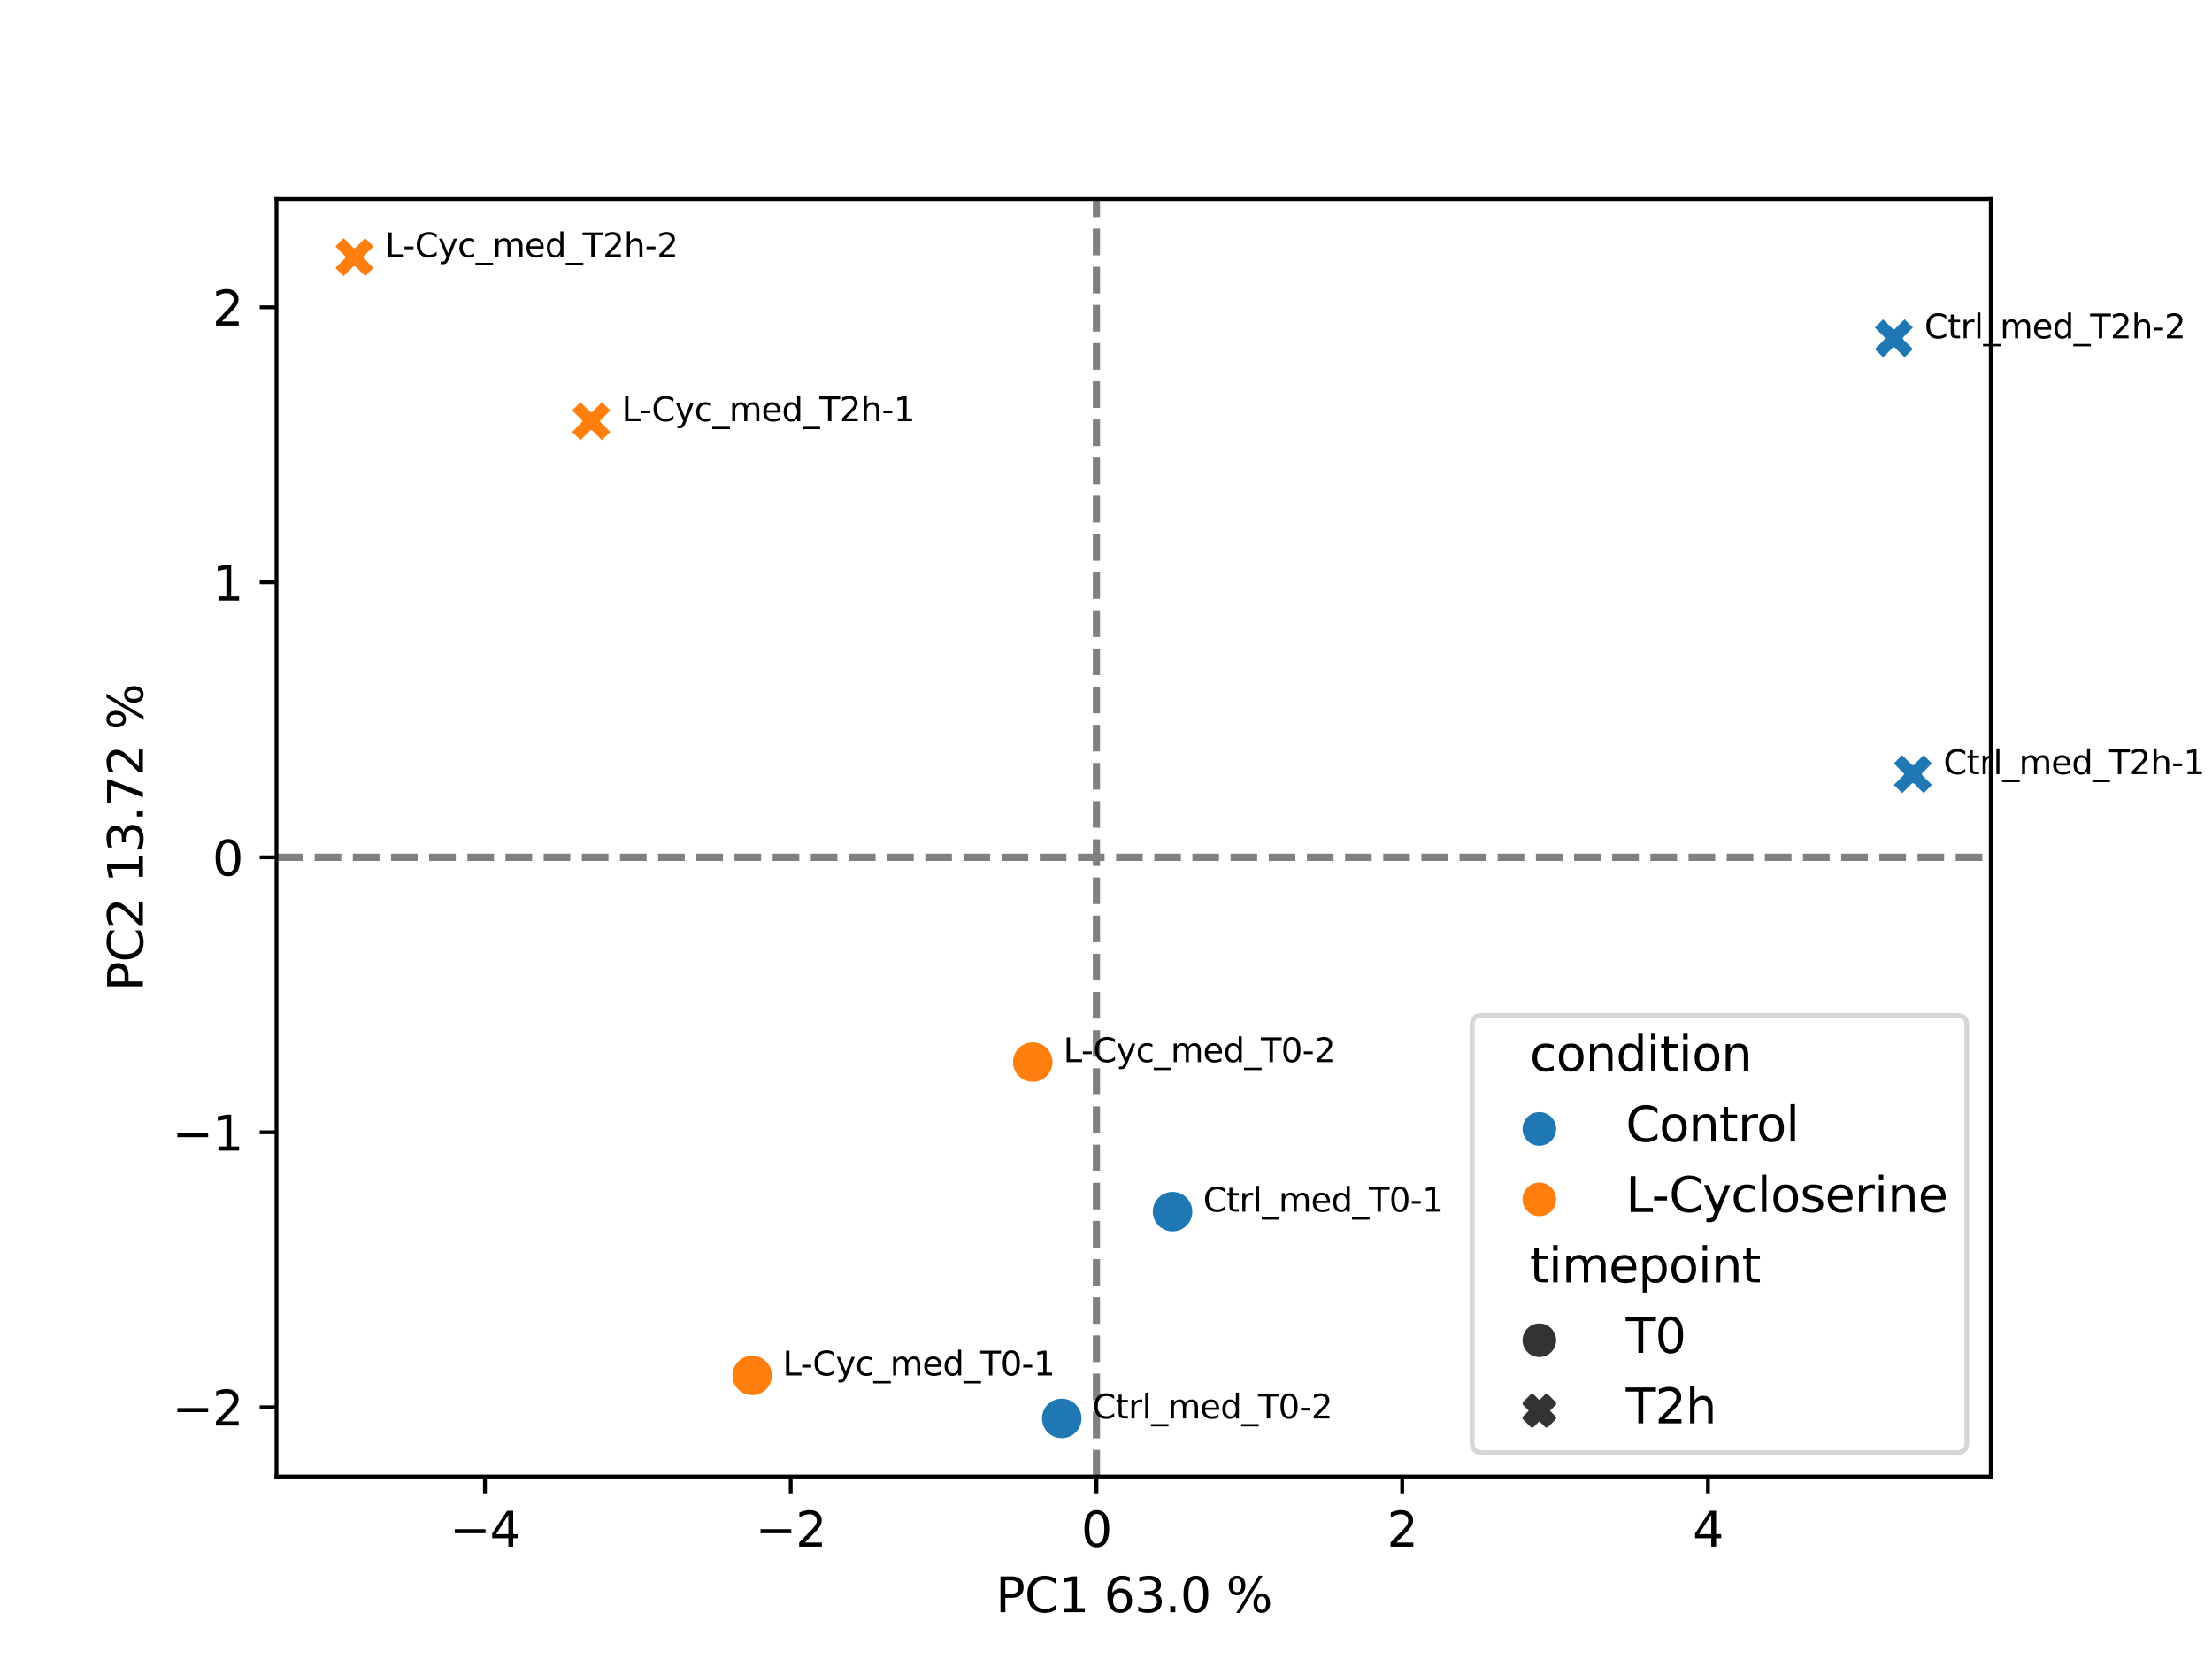 <?xml version="1.0" encoding="utf-8" standalone="no"?>
<!DOCTYPE svg PUBLIC "-//W3C//DTD SVG 1.1//EN"
  "http://www.w3.org/Graphics/SVG/1.1/DTD/svg11.dtd">
<svg xmlns:xlink="http://www.w3.org/1999/xlink" width="460.8pt" height="345.6pt" viewBox="0 0 460.8 345.6" xmlns="http://www.w3.org/2000/svg" version="1.1">
 <defs>
  <style type="text/css">*{stroke-linejoin: round; stroke-linecap: butt}</style>
 </defs>
 <g id="figure_1">
  <g id="patch_1">
   <path d="M 0 345.6 
L 460.8 345.6 
L 460.8 0 
L 0 0 
z
" style="fill: #ffffff"/>
  </g>
  <g id="axes_1">
   <g id="patch_2">
    <path d="M 57.6 307.584 
L 414.72 307.584 
L 414.72 41.472 
L 57.6 41.472 
z
" style="fill: #ffffff"/>
   </g>
   <g id="PathCollection_1"/>
   <g id="PathCollection_2"/>
   <g id="PathCollection_3"/>
   <g id="PathCollection_4"/>
   <g id="line2d_1">
    <path d="M 57.6 178.588 
L 414.72 178.588 
" clip-path="url(#paa0345d2e3)" style="fill: none; stroke-dasharray: 5.55,2.4; stroke-dashoffset: 0; stroke: #808080; stroke-width: 1.5"/>
   </g>
   <g id="line2d_2">
    <path d="M 228.409 307.584 
L 228.409 41.472 
" clip-path="url(#paa0345d2e3)" style="fill: none; stroke-dasharray: 5.55,2.4; stroke-dashoffset: 0; stroke: #808080; stroke-width: 1.5"/>
   </g>
   <g id="matplotlib.axis_1">
    <g id="xtick_1">
     <g id="line2d_3">
      <defs>
       <path id="m767b76ee00" d="M 0 0 
L 0 3.5 
" style="stroke: #000000; stroke-width: 0.8"/>
      </defs>
      <g>
       <use xlink:href="#m767b76ee00" x="101.022" y="307.584" style="stroke: #000000; stroke-width: 0.8"/>
      </g>
     </g>
     <g id="text_1">
      <!-- −4 -->
      <g transform="translate(93.651 322.182) scale(0.1 -0.1)">
       <defs>
        <path id="DejaVuSans-2212" d="M 678 2272 
L 4684 2272 
L 4684 1741 
L 678 1741 
L 678 2272 
z
" transform="scale(0.016)"/>
        <path id="DejaVuSans-34" d="M 2419 4116 
L 825 1625 
L 2419 1625 
L 2419 4116 
z
M 2253 4666 
L 3047 4666 
L 3047 1625 
L 3713 1625 
L 3713 1100 
L 3047 1100 
L 3047 0 
L 2419 0 
L 2419 1100 
L 313 1100 
L 313 1709 
L 2253 4666 
z
" transform="scale(0.016)"/>
       </defs>
       <use xlink:href="#DejaVuSans-2212"/>
       <use xlink:href="#DejaVuSans-34" x="83.789"/>
      </g>
     </g>
    </g>
    <g id="xtick_2">
     <g id="line2d_4">
      <g>
       <use xlink:href="#m767b76ee00" x="164.715" y="307.584" style="stroke: #000000; stroke-width: 0.8"/>
      </g>
     </g>
     <g id="text_2">
      <!-- −2 -->
      <g transform="translate(157.344 322.182) scale(0.1 -0.1)">
       <defs>
        <path id="DejaVuSans-32" d="M 1228 531 
L 3431 531 
L 3431 0 
L 469 0 
L 469 531 
Q 828 903 1448 1529 
Q 2069 2156 2228 2338 
Q 2531 2678 2651 2914 
Q 2772 3150 2772 3378 
Q 2772 3750 2511 3984 
Q 2250 4219 1831 4219 
Q 1534 4219 1204 4116 
Q 875 4013 500 3803 
L 500 4441 
Q 881 4594 1212 4672 
Q 1544 4750 1819 4750 
Q 2544 4750 2975 4387 
Q 3406 4025 3406 3419 
Q 3406 3131 3298 2873 
Q 3191 2616 2906 2266 
Q 2828 2175 2409 1742 
Q 1991 1309 1228 531 
z
" transform="scale(0.016)"/>
       </defs>
       <use xlink:href="#DejaVuSans-2212"/>
       <use xlink:href="#DejaVuSans-32" x="83.789"/>
      </g>
     </g>
    </g>
    <g id="xtick_3">
     <g id="line2d_5">
      <g>
       <use xlink:href="#m767b76ee00" x="228.409" y="307.584" style="stroke: #000000; stroke-width: 0.8"/>
      </g>
     </g>
     <g id="text_3">
      <!-- 0 -->
      <g transform="translate(225.228 322.182) scale(0.1 -0.1)">
       <defs>
        <path id="DejaVuSans-30" d="M 2034 4250 
Q 1547 4250 1301 3770 
Q 1056 3291 1056 2328 
Q 1056 1369 1301 889 
Q 1547 409 2034 409 
Q 2525 409 2770 889 
Q 3016 1369 3016 2328 
Q 3016 3291 2770 3770 
Q 2525 4250 2034 4250 
z
M 2034 4750 
Q 2819 4750 3233 4129 
Q 3647 3509 3647 2328 
Q 3647 1150 3233 529 
Q 2819 -91 2034 -91 
Q 1250 -91 836 529 
Q 422 1150 422 2328 
Q 422 3509 836 4129 
Q 1250 4750 2034 4750 
z
" transform="scale(0.016)"/>
       </defs>
       <use xlink:href="#DejaVuSans-30"/>
      </g>
     </g>
    </g>
    <g id="xtick_4">
     <g id="line2d_6">
      <g>
       <use xlink:href="#m767b76ee00" x="292.103" y="307.584" style="stroke: #000000; stroke-width: 0.8"/>
      </g>
     </g>
     <g id="text_4">
      <!-- 2 -->
      <g transform="translate(288.922 322.182) scale(0.1 -0.1)">
       <use xlink:href="#DejaVuSans-32"/>
      </g>
     </g>
    </g>
    <g id="xtick_5">
     <g id="line2d_7">
      <g>
       <use xlink:href="#m767b76ee00" x="355.797" y="307.584" style="stroke: #000000; stroke-width: 0.8"/>
      </g>
     </g>
     <g id="text_5">
      <!-- 4 -->
      <g transform="translate(352.616 322.182) scale(0.1 -0.1)">
       <use xlink:href="#DejaVuSans-34"/>
      </g>
     </g>
    </g>
    <g id="text_6">
     <!-- PC1 63.0 % -->
     <g transform="translate(207.411 335.861) scale(0.1 -0.1)">
      <defs>
       <path id="DejaVuSans-50" d="M 1259 4147 
L 1259 2394 
L 2053 2394 
Q 2494 2394 2734 2622 
Q 2975 2850 2975 3272 
Q 2975 3691 2734 3919 
Q 2494 4147 2053 4147 
L 1259 4147 
z
M 628 4666 
L 2053 4666 
Q 2838 4666 3239 4311 
Q 3641 3956 3641 3272 
Q 3641 2581 3239 2228 
Q 2838 1875 2053 1875 
L 1259 1875 
L 1259 0 
L 628 0 
L 628 4666 
z
" transform="scale(0.016)"/>
       <path id="DejaVuSans-43" d="M 4122 4306 
L 4122 3641 
Q 3803 3938 3442 4084 
Q 3081 4231 2675 4231 
Q 1875 4231 1450 3742 
Q 1025 3253 1025 2328 
Q 1025 1406 1450 917 
Q 1875 428 2675 428 
Q 3081 428 3442 575 
Q 3803 722 4122 1019 
L 4122 359 
Q 3791 134 3420 21 
Q 3050 -91 2638 -91 
Q 1578 -91 968 557 
Q 359 1206 359 2328 
Q 359 3453 968 4101 
Q 1578 4750 2638 4750 
Q 3056 4750 3426 4639 
Q 3797 4528 4122 4306 
z
" transform="scale(0.016)"/>
       <path id="DejaVuSans-31" d="M 794 531 
L 1825 531 
L 1825 4091 
L 703 3866 
L 703 4441 
L 1819 4666 
L 2450 4666 
L 2450 531 
L 3481 531 
L 3481 0 
L 794 0 
L 794 531 
z
" transform="scale(0.016)"/>
       <path id="DejaVuSans-20" transform="scale(0.016)"/>
       <path id="DejaVuSans-36" d="M 2113 2584 
Q 1688 2584 1439 2293 
Q 1191 2003 1191 1497 
Q 1191 994 1439 701 
Q 1688 409 2113 409 
Q 2538 409 2786 701 
Q 3034 994 3034 1497 
Q 3034 2003 2786 2293 
Q 2538 2584 2113 2584 
z
M 3366 4563 
L 3366 3988 
Q 3128 4100 2886 4159 
Q 2644 4219 2406 4219 
Q 1781 4219 1451 3797 
Q 1122 3375 1075 2522 
Q 1259 2794 1537 2939 
Q 1816 3084 2150 3084 
Q 2853 3084 3261 2657 
Q 3669 2231 3669 1497 
Q 3669 778 3244 343 
Q 2819 -91 2113 -91 
Q 1303 -91 875 529 
Q 447 1150 447 2328 
Q 447 3434 972 4092 
Q 1497 4750 2381 4750 
Q 2619 4750 2861 4703 
Q 3103 4656 3366 4563 
z
" transform="scale(0.016)"/>
       <path id="DejaVuSans-33" d="M 2597 2516 
Q 3050 2419 3304 2112 
Q 3559 1806 3559 1356 
Q 3559 666 3084 287 
Q 2609 -91 1734 -91 
Q 1441 -91 1130 -33 
Q 819 25 488 141 
L 488 750 
Q 750 597 1062 519 
Q 1375 441 1716 441 
Q 2309 441 2620 675 
Q 2931 909 2931 1356 
Q 2931 1769 2642 2001 
Q 2353 2234 1838 2234 
L 1294 2234 
L 1294 2753 
L 1863 2753 
Q 2328 2753 2575 2939 
Q 2822 3125 2822 3475 
Q 2822 3834 2567 4026 
Q 2313 4219 1838 4219 
Q 1578 4219 1281 4162 
Q 984 4106 628 3988 
L 628 4550 
Q 988 4650 1302 4700 
Q 1616 4750 1894 4750 
Q 2613 4750 3031 4423 
Q 3450 4097 3450 3541 
Q 3450 3153 3228 2886 
Q 3006 2619 2597 2516 
z
" transform="scale(0.016)"/>
       <path id="DejaVuSans-2e" d="M 684 794 
L 1344 794 
L 1344 0 
L 684 0 
L 684 794 
z
" transform="scale(0.016)"/>
       <path id="DejaVuSans-25" d="M 4653 2053 
Q 4381 2053 4226 1822 
Q 4072 1591 4072 1178 
Q 4072 772 4226 539 
Q 4381 306 4653 306 
Q 4919 306 5073 539 
Q 5228 772 5228 1178 
Q 5228 1588 5073 1820 
Q 4919 2053 4653 2053 
z
M 4653 2450 
Q 5147 2450 5437 2106 
Q 5728 1763 5728 1178 
Q 5728 594 5436 251 
Q 5144 -91 4653 -91 
Q 4153 -91 3862 251 
Q 3572 594 3572 1178 
Q 3572 1766 3864 2108 
Q 4156 2450 4653 2450 
z
M 1428 4353 
Q 1159 4353 1004 4120 
Q 850 3888 850 3481 
Q 850 3069 1003 2837 
Q 1156 2606 1428 2606 
Q 1700 2606 1854 2837 
Q 2009 3069 2009 3481 
Q 2009 3884 1853 4118 
Q 1697 4353 1428 4353 
z
M 4250 4750 
L 4750 4750 
L 1831 -91 
L 1331 -91 
L 4250 4750 
z
M 1428 4750 
Q 1922 4750 2215 4408 
Q 2509 4066 2509 3481 
Q 2509 2891 2217 2550 
Q 1925 2209 1428 2209 
Q 931 2209 642 2551 
Q 353 2894 353 3481 
Q 353 4063 643 4406 
Q 934 4750 1428 4750 
z
" transform="scale(0.016)"/>
      </defs>
      <use xlink:href="#DejaVuSans-50"/>
      <use xlink:href="#DejaVuSans-43" x="60.303"/>
      <use xlink:href="#DejaVuSans-31" x="130.127"/>
      <use xlink:href="#DejaVuSans-20" x="193.75"/>
      <use xlink:href="#DejaVuSans-36" x="225.537"/>
      <use xlink:href="#DejaVuSans-33" x="289.16"/>
      <use xlink:href="#DejaVuSans-2e" x="352.783"/>
      <use xlink:href="#DejaVuSans-30" x="384.57"/>
      <use xlink:href="#DejaVuSans-20" x="448.193"/>
      <use xlink:href="#DejaVuSans-25" x="479.98"/>
     </g>
    </g>
   </g>
   <g id="matplotlib.axis_2">
    <g id="ytick_1">
     <g id="line2d_8">
      <defs>
       <path id="m7f60f53928" d="M 0 0 
L -3.5 0 
" style="stroke: #000000; stroke-width: 0.8"/>
      </defs>
      <g>
       <use xlink:href="#m7f60f53928" x="57.6" y="293.16" style="stroke: #000000; stroke-width: 0.8"/>
      </g>
     </g>
     <g id="text_7">
      <!-- −2 -->
      <g transform="translate(35.858 296.959) scale(0.1 -0.1)">
       <use xlink:href="#DejaVuSans-2212"/>
       <use xlink:href="#DejaVuSans-32" x="83.789"/>
      </g>
     </g>
    </g>
    <g id="ytick_2">
     <g id="line2d_9">
      <g>
       <use xlink:href="#m7f60f53928" x="57.6" y="235.874" style="stroke: #000000; stroke-width: 0.8"/>
      </g>
     </g>
     <g id="text_8">
      <!-- −1 -->
      <g transform="translate(35.858 239.673) scale(0.1 -0.1)">
       <use xlink:href="#DejaVuSans-2212"/>
       <use xlink:href="#DejaVuSans-31" x="83.789"/>
      </g>
     </g>
    </g>
    <g id="ytick_3">
     <g id="line2d_10">
      <g>
       <use xlink:href="#m7f60f53928" x="57.6" y="178.588" style="stroke: #000000; stroke-width: 0.8"/>
      </g>
     </g>
     <g id="text_9">
      <!-- 0 -->
      <g transform="translate(44.237 182.388) scale(0.1 -0.1)">
       <use xlink:href="#DejaVuSans-30"/>
      </g>
     </g>
    </g>
    <g id="ytick_4">
     <g id="line2d_11">
      <g>
       <use xlink:href="#m7f60f53928" x="57.6" y="121.303" style="stroke: #000000; stroke-width: 0.8"/>
      </g>
     </g>
     <g id="text_10">
      <!-- 1 -->
      <g transform="translate(44.237 125.102) scale(0.1 -0.1)">
       <use xlink:href="#DejaVuSans-31"/>
      </g>
     </g>
    </g>
    <g id="ytick_5">
     <g id="line2d_12">
      <g>
       <use xlink:href="#m7f60f53928" x="57.6" y="64.017" style="stroke: #000000; stroke-width: 0.8"/>
      </g>
     </g>
     <g id="text_11">
      <!-- 2 -->
      <g transform="translate(44.237 67.816) scale(0.1 -0.1)">
       <use xlink:href="#DejaVuSans-32"/>
      </g>
     </g>
    </g>
    <g id="text_12">
     <!-- PC2 13.72 % -->
     <g transform="translate(29.778 206.458) rotate(-90) scale(0.1 -0.1)">
      <defs>
       <path id="DejaVuSans-37" d="M 525 4666 
L 3525 4666 
L 3525 4397 
L 1831 0 
L 1172 0 
L 2766 4134 
L 525 4134 
L 525 4666 
z
" transform="scale(0.016)"/>
      </defs>
      <use xlink:href="#DejaVuSans-50"/>
      <use xlink:href="#DejaVuSans-43" x="60.303"/>
      <use xlink:href="#DejaVuSans-32" x="130.127"/>
      <use xlink:href="#DejaVuSans-20" x="193.75"/>
      <use xlink:href="#DejaVuSans-31" x="225.537"/>
      <use xlink:href="#DejaVuSans-33" x="289.16"/>
      <use xlink:href="#DejaVuSans-2e" x="352.783"/>
      <use xlink:href="#DejaVuSans-37" x="384.57"/>
      <use xlink:href="#DejaVuSans-32" x="448.193"/>
      <use xlink:href="#DejaVuSans-20" x="511.816"/>
      <use xlink:href="#DejaVuSans-25" x="543.604"/>
     </g>
    </g>
   </g>
   <g id="patch_3">
    <path d="M 57.6 307.584 
L 57.6 41.472 
" style="fill: none; stroke: #000000; stroke-width: 0.8; stroke-linejoin: miter; stroke-linecap: square"/>
   </g>
   <g id="patch_4">
    <path d="M 414.72 307.584 
L 414.72 41.472 
" style="fill: none; stroke: #000000; stroke-width: 0.8; stroke-linejoin: miter; stroke-linecap: square"/>
   </g>
   <g id="patch_5">
    <path d="M 57.6 307.584 
L 414.72 307.584 
" style="fill: none; stroke: #000000; stroke-width: 0.8; stroke-linejoin: miter; stroke-linecap: square"/>
   </g>
   <g id="patch_6">
    <path d="M 57.6 41.472 
L 414.72 41.472 
" style="fill: none; stroke: #000000; stroke-width: 0.8; stroke-linejoin: miter; stroke-linecap: square"/>
   </g>
   <g id="PathCollection_5">
    <path d="M 244.264 256.878 
C 245.45 256.878 246.588 256.407 247.427 255.568 
C 248.265 254.729 248.737 253.592 248.737 252.406 
C 248.737 251.22 248.265 250.082 247.427 249.243 
C 246.588 248.405 245.45 247.934 244.264 247.934 
C 243.078 247.934 241.941 248.405 241.102 249.243 
C 240.264 250.082 239.792 251.22 239.792 252.406 
C 239.792 253.592 240.264 254.729 241.102 255.568 
C 241.941 256.407 243.078 256.878 244.264 256.878 
z
" clip-path="url(#paa0345d2e3)" style="fill: #1f77b4; stroke: #ffffff; stroke-width: 0.716"/>
    <path d="M 221.178 299.96 
C 222.364 299.96 223.502 299.489 224.34 298.65 
C 225.179 297.812 225.65 296.674 225.65 295.488 
C 225.65 294.302 225.179 293.164 224.34 292.326 
C 223.502 291.487 222.364 291.016 221.178 291.016 
C 219.992 291.016 218.855 291.487 218.016 292.326 
C 217.177 293.164 216.706 294.302 216.706 295.488 
C 216.706 296.674 217.177 297.812 218.016 298.65 
C 218.855 299.489 219.992 299.96 221.178 299.96 
z
" clip-path="url(#paa0345d2e3)" style="fill: #1f77b4; stroke: #ffffff; stroke-width: 0.716"/>
    <path d="M 396.251 165.737 
L 398.487 163.501 
L 400.723 165.737 
L 402.959 163.501 
L 400.723 161.265 
L 402.959 159.029 
L 400.723 156.793 
L 398.487 159.029 
L 396.251 156.793 
L 394.015 159.029 
L 396.251 161.265 
L 394.015 163.501 
z
" clip-path="url(#paa0345d2e3)" style="fill: #1f77b4; stroke: #ffffff; stroke-width: 0.716"/>
    <path d="M 392.289 74.948 
L 394.525 72.712 
L 396.761 74.948 
L 398.997 72.712 
L 396.761 70.476 
L 398.997 68.24 
L 396.761 66.004 
L 394.525 68.24 
L 392.289 66.004 
L 390.053 68.24 
L 392.289 70.476 
L 390.053 72.712 
z
" clip-path="url(#paa0345d2e3)" style="fill: #1f77b4; stroke: #ffffff; stroke-width: 0.716"/>
    <path d="M 156.688 290.995 
C 157.874 290.995 159.012 290.524 159.85 289.685 
C 160.689 288.847 161.16 287.709 161.16 286.523 
C 161.16 285.337 160.689 284.199 159.85 283.361 
C 159.012 282.522 157.874 282.051 156.688 282.051 
C 155.502 282.051 154.364 282.522 153.526 283.361 
C 152.687 284.199 152.216 285.337 152.216 286.523 
C 152.216 287.709 152.687 288.847 153.526 289.685 
C 154.364 290.524 155.502 290.995 156.688 290.995 
z
" clip-path="url(#paa0345d2e3)" style="fill: #ff7f0e; stroke: #ffffff; stroke-width: 0.716"/>
    <path d="M 215.138 225.721 
C 216.324 225.721 217.462 225.25 218.3 224.412 
C 219.139 223.573 219.61 222.435 219.61 221.249 
C 219.61 220.063 219.139 218.926 218.3 218.087 
C 217.462 217.248 216.324 216.777 215.138 216.777 
C 213.952 216.777 212.815 217.248 211.976 218.087 
C 211.137 218.926 210.666 220.063 210.666 221.249 
C 210.666 222.435 211.137 223.573 211.976 224.412 
C 212.815 225.25 213.952 225.721 215.138 225.721 
z
" clip-path="url(#paa0345d2e3)" style="fill: #ff7f0e; stroke: #ffffff; stroke-width: 0.716"/>
    <path d="M 120.924 92.204 
L 123.16 89.968 
L 125.396 92.204 
L 127.632 89.968 
L 125.396 87.732 
L 127.632 85.496 
L 125.396 83.26 
L 123.16 85.496 
L 120.924 83.26 
L 118.688 85.496 
L 120.924 87.732 
L 118.688 89.968 
z
" clip-path="url(#paa0345d2e3)" style="fill: #ff7f0e; stroke: #ffffff; stroke-width: 0.716"/>
    <path d="M 71.597 58.04 
L 73.833 55.804 
L 76.069 58.04 
L 78.305 55.804 
L 76.069 53.568 
L 78.305 51.332 
L 76.069 49.096 
L 73.833 51.332 
L 71.597 49.096 
L 69.361 51.332 
L 71.597 53.568 
L 69.361 55.804 
z
" clip-path="url(#paa0345d2e3)" style="fill: #ff7f0e; stroke: #ffffff; stroke-width: 0.716"/>
   </g>
   <g id="text_13">
    <!-- Ctrl_med_T0-1 -->
    <g transform="translate(250.634 252.406) scale(0.069 -0.069)">
     <defs>
      <path id="DejaVuSans-74" d="M 1172 4494 
L 1172 3500 
L 2356 3500 
L 2356 3053 
L 1172 3053 
L 1172 1153 
Q 1172 725 1289 603 
Q 1406 481 1766 481 
L 2356 481 
L 2356 0 
L 1766 0 
Q 1100 0 847 248 
Q 594 497 594 1153 
L 594 3053 
L 172 3053 
L 172 3500 
L 594 3500 
L 594 4494 
L 1172 4494 
z
" transform="scale(0.016)"/>
      <path id="DejaVuSans-72" d="M 2631 2963 
Q 2534 3019 2420 3045 
Q 2306 3072 2169 3072 
Q 1681 3072 1420 2755 
Q 1159 2438 1159 1844 
L 1159 0 
L 581 0 
L 581 3500 
L 1159 3500 
L 1159 2956 
Q 1341 3275 1631 3429 
Q 1922 3584 2338 3584 
Q 2397 3584 2469 3576 
Q 2541 3569 2628 3553 
L 2631 2963 
z
" transform="scale(0.016)"/>
      <path id="DejaVuSans-6c" d="M 603 4863 
L 1178 4863 
L 1178 0 
L 603 0 
L 603 4863 
z
" transform="scale(0.016)"/>
      <path id="DejaVuSans-5f" d="M 3263 -1063 
L 3263 -1509 
L -63 -1509 
L -63 -1063 
L 3263 -1063 
z
" transform="scale(0.016)"/>
      <path id="DejaVuSans-6d" d="M 3328 2828 
Q 3544 3216 3844 3400 
Q 4144 3584 4550 3584 
Q 5097 3584 5394 3201 
Q 5691 2819 5691 2113 
L 5691 0 
L 5113 0 
L 5113 2094 
Q 5113 2597 4934 2840 
Q 4756 3084 4391 3084 
Q 3944 3084 3684 2787 
Q 3425 2491 3425 1978 
L 3425 0 
L 2847 0 
L 2847 2094 
Q 2847 2600 2669 2842 
Q 2491 3084 2119 3084 
Q 1678 3084 1418 2786 
Q 1159 2488 1159 1978 
L 1159 0 
L 581 0 
L 581 3500 
L 1159 3500 
L 1159 2956 
Q 1356 3278 1631 3431 
Q 1906 3584 2284 3584 
Q 2666 3584 2933 3390 
Q 3200 3197 3328 2828 
z
" transform="scale(0.016)"/>
      <path id="DejaVuSans-65" d="M 3597 1894 
L 3597 1613 
L 953 1613 
Q 991 1019 1311 708 
Q 1631 397 2203 397 
Q 2534 397 2845 478 
Q 3156 559 3463 722 
L 3463 178 
Q 3153 47 2828 -22 
Q 2503 -91 2169 -91 
Q 1331 -91 842 396 
Q 353 884 353 1716 
Q 353 2575 817 3079 
Q 1281 3584 2069 3584 
Q 2775 3584 3186 3129 
Q 3597 2675 3597 1894 
z
M 3022 2063 
Q 3016 2534 2758 2815 
Q 2500 3097 2075 3097 
Q 1594 3097 1305 2825 
Q 1016 2553 972 2059 
L 3022 2063 
z
" transform="scale(0.016)"/>
      <path id="DejaVuSans-64" d="M 2906 2969 
L 2906 4863 
L 3481 4863 
L 3481 0 
L 2906 0 
L 2906 525 
Q 2725 213 2448 61 
Q 2172 -91 1784 -91 
Q 1150 -91 751 415 
Q 353 922 353 1747 
Q 353 2572 751 3078 
Q 1150 3584 1784 3584 
Q 2172 3584 2448 3432 
Q 2725 3281 2906 2969 
z
M 947 1747 
Q 947 1113 1208 752 
Q 1469 391 1925 391 
Q 2381 391 2643 752 
Q 2906 1113 2906 1747 
Q 2906 2381 2643 2742 
Q 2381 3103 1925 3103 
Q 1469 3103 1208 2742 
Q 947 2381 947 1747 
z
" transform="scale(0.016)"/>
      <path id="DejaVuSans-54" d="M -19 4666 
L 3928 4666 
L 3928 4134 
L 2272 4134 
L 2272 0 
L 1638 0 
L 1638 4134 
L -19 4134 
L -19 4666 
z
" transform="scale(0.016)"/>
      <path id="DejaVuSans-2d" d="M 313 2009 
L 1997 2009 
L 1997 1497 
L 313 1497 
L 313 2009 
z
" transform="scale(0.016)"/>
     </defs>
     <use xlink:href="#DejaVuSans-43"/>
     <use xlink:href="#DejaVuSans-74" x="69.824"/>
     <use xlink:href="#DejaVuSans-72" x="109.033"/>
     <use xlink:href="#DejaVuSans-6c" x="150.146"/>
     <use xlink:href="#DejaVuSans-5f" x="177.93"/>
     <use xlink:href="#DejaVuSans-6d" x="227.93"/>
     <use xlink:href="#DejaVuSans-65" x="325.342"/>
     <use xlink:href="#DejaVuSans-64" x="386.865"/>
     <use xlink:href="#DejaVuSans-5f" x="450.342"/>
     <use xlink:href="#DejaVuSans-54" x="500.342"/>
     <use xlink:href="#DejaVuSans-30" x="561.426"/>
     <use xlink:href="#DejaVuSans-2d" x="625.049"/>
     <use xlink:href="#DejaVuSans-31" x="661.133"/>
    </g>
   </g>
   <g id="text_14">
    <!-- Ctrl_med_T0-2 -->
    <g transform="translate(227.548 295.488) scale(0.069 -0.069)">
     <use xlink:href="#DejaVuSans-43"/>
     <use xlink:href="#DejaVuSans-74" x="69.824"/>
     <use xlink:href="#DejaVuSans-72" x="109.033"/>
     <use xlink:href="#DejaVuSans-6c" x="150.146"/>
     <use xlink:href="#DejaVuSans-5f" x="177.93"/>
     <use xlink:href="#DejaVuSans-6d" x="227.93"/>
     <use xlink:href="#DejaVuSans-65" x="325.342"/>
     <use xlink:href="#DejaVuSans-64" x="386.865"/>
     <use xlink:href="#DejaVuSans-5f" x="450.342"/>
     <use xlink:href="#DejaVuSans-54" x="500.342"/>
     <use xlink:href="#DejaVuSans-30" x="561.426"/>
     <use xlink:href="#DejaVuSans-2d" x="625.049"/>
     <use xlink:href="#DejaVuSans-32" x="661.133"/>
    </g>
   </g>
   <g id="text_15">
    <!-- Ctrl_med_T2h-1 -->
    <g transform="translate(404.857 161.265) scale(0.069 -0.069)">
     <defs>
      <path id="DejaVuSans-68" d="M 3513 2113 
L 3513 0 
L 2938 0 
L 2938 2094 
Q 2938 2591 2744 2837 
Q 2550 3084 2163 3084 
Q 1697 3084 1428 2787 
Q 1159 2491 1159 1978 
L 1159 0 
L 581 0 
L 581 4863 
L 1159 4863 
L 1159 2956 
Q 1366 3272 1645 3428 
Q 1925 3584 2291 3584 
Q 2894 3584 3203 3211 
Q 3513 2838 3513 2113 
z
" transform="scale(0.016)"/>
     </defs>
     <use xlink:href="#DejaVuSans-43"/>
     <use xlink:href="#DejaVuSans-74" x="69.824"/>
     <use xlink:href="#DejaVuSans-72" x="109.033"/>
     <use xlink:href="#DejaVuSans-6c" x="150.146"/>
     <use xlink:href="#DejaVuSans-5f" x="177.93"/>
     <use xlink:href="#DejaVuSans-6d" x="227.93"/>
     <use xlink:href="#DejaVuSans-65" x="325.342"/>
     <use xlink:href="#DejaVuSans-64" x="386.865"/>
     <use xlink:href="#DejaVuSans-5f" x="450.342"/>
     <use xlink:href="#DejaVuSans-54" x="500.342"/>
     <use xlink:href="#DejaVuSans-32" x="561.426"/>
     <use xlink:href="#DejaVuSans-68" x="625.049"/>
     <use xlink:href="#DejaVuSans-2d" x="688.428"/>
     <use xlink:href="#DejaVuSans-31" x="724.512"/>
    </g>
   </g>
   <g id="text_16">
    <!-- Ctrl_med_T2h-2 -->
    <g transform="translate(400.894 70.476) scale(0.069 -0.069)">
     <use xlink:href="#DejaVuSans-43"/>
     <use xlink:href="#DejaVuSans-74" x="69.824"/>
     <use xlink:href="#DejaVuSans-72" x="109.033"/>
     <use xlink:href="#DejaVuSans-6c" x="150.146"/>
     <use xlink:href="#DejaVuSans-5f" x="177.93"/>
     <use xlink:href="#DejaVuSans-6d" x="227.93"/>
     <use xlink:href="#DejaVuSans-65" x="325.342"/>
     <use xlink:href="#DejaVuSans-64" x="386.865"/>
     <use xlink:href="#DejaVuSans-5f" x="450.342"/>
     <use xlink:href="#DejaVuSans-54" x="500.342"/>
     <use xlink:href="#DejaVuSans-32" x="561.426"/>
     <use xlink:href="#DejaVuSans-68" x="625.049"/>
     <use xlink:href="#DejaVuSans-2d" x="688.428"/>
     <use xlink:href="#DejaVuSans-32" x="724.512"/>
    </g>
   </g>
   <g id="text_17">
    <!-- L-Cyc_med_T0-1 -->
    <g transform="translate(163.057 286.523) scale(0.069 -0.069)">
     <defs>
      <path id="DejaVuSans-4c" d="M 628 4666 
L 1259 4666 
L 1259 531 
L 3531 531 
L 3531 0 
L 628 0 
L 628 4666 
z
" transform="scale(0.016)"/>
      <path id="DejaVuSans-79" d="M 2059 -325 
Q 1816 -950 1584 -1140 
Q 1353 -1331 966 -1331 
L 506 -1331 
L 506 -850 
L 844 -850 
Q 1081 -850 1212 -737 
Q 1344 -625 1503 -206 
L 1606 56 
L 191 3500 
L 800 3500 
L 1894 763 
L 2988 3500 
L 3597 3500 
L 2059 -325 
z
" transform="scale(0.016)"/>
      <path id="DejaVuSans-63" d="M 3122 3366 
L 3122 2828 
Q 2878 2963 2633 3030 
Q 2388 3097 2138 3097 
Q 1578 3097 1268 2742 
Q 959 2388 959 1747 
Q 959 1106 1268 751 
Q 1578 397 2138 397 
Q 2388 397 2633 464 
Q 2878 531 3122 666 
L 3122 134 
Q 2881 22 2623 -34 
Q 2366 -91 2075 -91 
Q 1284 -91 818 406 
Q 353 903 353 1747 
Q 353 2603 823 3093 
Q 1294 3584 2113 3584 
Q 2378 3584 2631 3529 
Q 2884 3475 3122 3366 
z
" transform="scale(0.016)"/>
     </defs>
     <use xlink:href="#DejaVuSans-4c"/>
     <use xlink:href="#DejaVuSans-2d" x="53.963"/>
     <use xlink:href="#DejaVuSans-43" x="90.047"/>
     <use xlink:href="#DejaVuSans-79" x="159.871"/>
     <use xlink:href="#DejaVuSans-63" x="219.051"/>
     <use xlink:href="#DejaVuSans-5f" x="274.031"/>
     <use xlink:href="#DejaVuSans-6d" x="324.031"/>
     <use xlink:href="#DejaVuSans-65" x="421.443"/>
     <use xlink:href="#DejaVuSans-64" x="482.967"/>
     <use xlink:href="#DejaVuSans-5f" x="546.443"/>
     <use xlink:href="#DejaVuSans-54" x="596.443"/>
     <use xlink:href="#DejaVuSans-30" x="657.527"/>
     <use xlink:href="#DejaVuSans-2d" x="721.15"/>
     <use xlink:href="#DejaVuSans-31" x="757.234"/>
    </g>
   </g>
   <g id="text_18">
    <!-- L-Cyc_med_T0-2 -->
    <g transform="translate(221.508 221.249) scale(0.069 -0.069)">
     <use xlink:href="#DejaVuSans-4c"/>
     <use xlink:href="#DejaVuSans-2d" x="53.963"/>
     <use xlink:href="#DejaVuSans-43" x="90.047"/>
     <use xlink:href="#DejaVuSans-79" x="159.871"/>
     <use xlink:href="#DejaVuSans-63" x="219.051"/>
     <use xlink:href="#DejaVuSans-5f" x="274.031"/>
     <use xlink:href="#DejaVuSans-6d" x="324.031"/>
     <use xlink:href="#DejaVuSans-65" x="421.443"/>
     <use xlink:href="#DejaVuSans-64" x="482.967"/>
     <use xlink:href="#DejaVuSans-5f" x="546.443"/>
     <use xlink:href="#DejaVuSans-54" x="596.443"/>
     <use xlink:href="#DejaVuSans-30" x="657.527"/>
     <use xlink:href="#DejaVuSans-2d" x="721.15"/>
     <use xlink:href="#DejaVuSans-32" x="757.234"/>
    </g>
   </g>
   <g id="text_19">
    <!-- L-Cyc_med_T2h-1 -->
    <g transform="translate(129.53 87.732) scale(0.069 -0.069)">
     <use xlink:href="#DejaVuSans-4c"/>
     <use xlink:href="#DejaVuSans-2d" x="53.963"/>
     <use xlink:href="#DejaVuSans-43" x="90.047"/>
     <use xlink:href="#DejaVuSans-79" x="159.871"/>
     <use xlink:href="#DejaVuSans-63" x="219.051"/>
     <use xlink:href="#DejaVuSans-5f" x="274.031"/>
     <use xlink:href="#DejaVuSans-6d" x="324.031"/>
     <use xlink:href="#DejaVuSans-65" x="421.443"/>
     <use xlink:href="#DejaVuSans-64" x="482.967"/>
     <use xlink:href="#DejaVuSans-5f" x="546.443"/>
     <use xlink:href="#DejaVuSans-54" x="596.443"/>
     <use xlink:href="#DejaVuSans-32" x="657.527"/>
     <use xlink:href="#DejaVuSans-68" x="721.15"/>
     <use xlink:href="#DejaVuSans-2d" x="784.529"/>
     <use xlink:href="#DejaVuSans-31" x="820.613"/>
    </g>
   </g>
   <g id="text_20">
    <!-- L-Cyc_med_T2h-2 -->
    <g transform="translate(80.202 53.568) scale(0.069 -0.069)">
     <use xlink:href="#DejaVuSans-4c"/>
     <use xlink:href="#DejaVuSans-2d" x="53.963"/>
     <use xlink:href="#DejaVuSans-43" x="90.047"/>
     <use xlink:href="#DejaVuSans-79" x="159.871"/>
     <use xlink:href="#DejaVuSans-63" x="219.051"/>
     <use xlink:href="#DejaVuSans-5f" x="274.031"/>
     <use xlink:href="#DejaVuSans-6d" x="324.031"/>
     <use xlink:href="#DejaVuSans-65" x="421.443"/>
     <use xlink:href="#DejaVuSans-64" x="482.967"/>
     <use xlink:href="#DejaVuSans-5f" x="546.443"/>
     <use xlink:href="#DejaVuSans-54" x="596.443"/>
     <use xlink:href="#DejaVuSans-32" x="657.527"/>
     <use xlink:href="#DejaVuSans-68" x="721.15"/>
     <use xlink:href="#DejaVuSans-2d" x="784.529"/>
     <use xlink:href="#DejaVuSans-32" x="820.613"/>
    </g>
   </g>
   <g id="legend_1">
    <g id="patch_7">
     <path d="M 308.676 302.584 
L 407.72 302.584 
Q 409.72 302.584 409.72 300.584 
L 409.72 213.515 
Q 409.72 211.515 407.72 211.515 
L 308.676 211.515 
Q 306.676 211.515 306.676 213.515 
L 306.676 300.584 
Q 306.676 302.584 308.676 302.584 
z
" style="fill: #ffffff; opacity: 0.8; stroke: #cccccc; stroke-linejoin: miter"/>
    </g>
    <g id="text_21">
     <!-- condition -->
     <g transform="translate(318.676 223.114) scale(0.1 -0.1)">
      <defs>
       <path id="DejaVuSans-6f" d="M 1959 3097 
Q 1497 3097 1228 2736 
Q 959 2375 959 1747 
Q 959 1119 1226 758 
Q 1494 397 1959 397 
Q 2419 397 2687 759 
Q 2956 1122 2956 1747 
Q 2956 2369 2687 2733 
Q 2419 3097 1959 3097 
z
M 1959 3584 
Q 2709 3584 3137 3096 
Q 3566 2609 3566 1747 
Q 3566 888 3137 398 
Q 2709 -91 1959 -91 
Q 1206 -91 779 398 
Q 353 888 353 1747 
Q 353 2609 779 3096 
Q 1206 3584 1959 3584 
z
" transform="scale(0.016)"/>
       <path id="DejaVuSans-6e" d="M 3513 2113 
L 3513 0 
L 2938 0 
L 2938 2094 
Q 2938 2591 2744 2837 
Q 2550 3084 2163 3084 
Q 1697 3084 1428 2787 
Q 1159 2491 1159 1978 
L 1159 0 
L 581 0 
L 581 3500 
L 1159 3500 
L 1159 2956 
Q 1366 3272 1645 3428 
Q 1925 3584 2291 3584 
Q 2894 3584 3203 3211 
Q 3513 2838 3513 2113 
z
" transform="scale(0.016)"/>
       <path id="DejaVuSans-69" d="M 603 3500 
L 1178 3500 
L 1178 0 
L 603 0 
L 603 3500 
z
M 603 4863 
L 1178 4863 
L 1178 4134 
L 603 4134 
L 603 4863 
z
" transform="scale(0.016)"/>
      </defs>
      <use xlink:href="#DejaVuSans-63"/>
      <use xlink:href="#DejaVuSans-6f" x="54.98"/>
      <use xlink:href="#DejaVuSans-6e" x="116.162"/>
      <use xlink:href="#DejaVuSans-64" x="179.541"/>
      <use xlink:href="#DejaVuSans-69" x="243.018"/>
      <use xlink:href="#DejaVuSans-74" x="270.801"/>
      <use xlink:href="#DejaVuSans-69" x="310.01"/>
      <use xlink:href="#DejaVuSans-6f" x="337.793"/>
      <use xlink:href="#DejaVuSans-6e" x="398.975"/>
     </g>
    </g>
    <g id="PathCollection_6">
     <defs>
      <path id="m5450b12e11" d="M 0 3 
C 0.796 3 1.559 2.684 2.121 2.121 
C 2.684 1.559 3 0.796 3 0 
C 3 -0.796 2.684 -1.559 2.121 -2.121 
C 1.559 -2.684 0.796 -3 0 -3 
C -0.796 -3 -1.559 -2.684 -2.121 -2.121 
C -2.684 -1.559 -3 -0.796 -3 0 
C -3 0.796 -2.684 1.559 -2.121 2.121 
C -1.559 2.684 -0.796 3 0 3 
z
" style="stroke: #1f77b4"/>
     </defs>
     <g>
      <use xlink:href="#m5450b12e11" x="320.676" y="235.167" style="fill: #1f77b4; stroke: #1f77b4"/>
     </g>
    </g>
    <g id="text_22">
     <!-- Control -->
     <g transform="translate(338.676 237.792) scale(0.1 -0.1)">
      <use xlink:href="#DejaVuSans-43"/>
      <use xlink:href="#DejaVuSans-6f" x="69.824"/>
      <use xlink:href="#DejaVuSans-6e" x="131.006"/>
      <use xlink:href="#DejaVuSans-74" x="194.385"/>
      <use xlink:href="#DejaVuSans-72" x="233.594"/>
      <use xlink:href="#DejaVuSans-6f" x="272.457"/>
      <use xlink:href="#DejaVuSans-6c" x="333.639"/>
     </g>
    </g>
    <g id="PathCollection_7">
     <defs>
      <path id="m174b65ebe9" d="M 0 3 
C 0.796 3 1.559 2.684 2.121 2.121 
C 2.684 1.559 3 0.796 3 0 
C 3 -0.796 2.684 -1.559 2.121 -2.121 
C 1.559 -2.684 0.796 -3 0 -3 
C -0.796 -3 -1.559 -2.684 -2.121 -2.121 
C -2.684 -1.559 -3 -0.796 -3 0 
C -3 0.796 -2.684 1.559 -2.121 2.121 
C -1.559 2.684 -0.796 3 0 3 
z
" style="stroke: #ff7f0e"/>
     </defs>
     <g>
      <use xlink:href="#m174b65ebe9" x="320.676" y="249.845" style="fill: #ff7f0e; stroke: #ff7f0e"/>
     </g>
    </g>
    <g id="text_23">
     <!-- L-Cycloserine -->
     <g transform="translate(338.676 252.47) scale(0.1 -0.1)">
      <defs>
       <path id="DejaVuSans-73" d="M 2834 3397 
L 2834 2853 
Q 2591 2978 2328 3040 
Q 2066 3103 1784 3103 
Q 1356 3103 1142 2972 
Q 928 2841 928 2578 
Q 928 2378 1081 2264 
Q 1234 2150 1697 2047 
L 1894 2003 
Q 2506 1872 2764 1633 
Q 3022 1394 3022 966 
Q 3022 478 2636 193 
Q 2250 -91 1575 -91 
Q 1294 -91 989 -36 
Q 684 19 347 128 
L 347 722 
Q 666 556 975 473 
Q 1284 391 1588 391 
Q 1994 391 2212 530 
Q 2431 669 2431 922 
Q 2431 1156 2273 1281 
Q 2116 1406 1581 1522 
L 1381 1569 
Q 847 1681 609 1914 
Q 372 2147 372 2553 
Q 372 3047 722 3315 
Q 1072 3584 1716 3584 
Q 2034 3584 2315 3537 
Q 2597 3491 2834 3397 
z
" transform="scale(0.016)"/>
      </defs>
      <use xlink:href="#DejaVuSans-4c"/>
      <use xlink:href="#DejaVuSans-2d" x="53.963"/>
      <use xlink:href="#DejaVuSans-43" x="90.047"/>
      <use xlink:href="#DejaVuSans-79" x="159.871"/>
      <use xlink:href="#DejaVuSans-63" x="219.051"/>
      <use xlink:href="#DejaVuSans-6c" x="274.031"/>
      <use xlink:href="#DejaVuSans-6f" x="301.814"/>
      <use xlink:href="#DejaVuSans-73" x="362.996"/>
      <use xlink:href="#DejaVuSans-65" x="415.096"/>
      <use xlink:href="#DejaVuSans-72" x="476.619"/>
      <use xlink:href="#DejaVuSans-69" x="517.732"/>
      <use xlink:href="#DejaVuSans-6e" x="545.516"/>
      <use xlink:href="#DejaVuSans-65" x="608.895"/>
     </g>
    </g>
    <g id="text_24">
     <!-- timepoint -->
     <g transform="translate(318.676 267.148) scale(0.1 -0.1)">
      <defs>
       <path id="DejaVuSans-70" d="M 1159 525 
L 1159 -1331 
L 581 -1331 
L 581 3500 
L 1159 3500 
L 1159 2969 
Q 1341 3281 1617 3432 
Q 1894 3584 2278 3584 
Q 2916 3584 3314 3078 
Q 3713 2572 3713 1747 
Q 3713 922 3314 415 
Q 2916 -91 2278 -91 
Q 1894 -91 1617 61 
Q 1341 213 1159 525 
z
M 3116 1747 
Q 3116 2381 2855 2742 
Q 2594 3103 2138 3103 
Q 1681 3103 1420 2742 
Q 1159 2381 1159 1747 
Q 1159 1113 1420 752 
Q 1681 391 2138 391 
Q 2594 391 2855 752 
Q 3116 1113 3116 1747 
z
" transform="scale(0.016)"/>
      </defs>
      <use xlink:href="#DejaVuSans-74"/>
      <use xlink:href="#DejaVuSans-69" x="39.209"/>
      <use xlink:href="#DejaVuSans-6d" x="66.992"/>
      <use xlink:href="#DejaVuSans-65" x="164.404"/>
      <use xlink:href="#DejaVuSans-70" x="225.928"/>
      <use xlink:href="#DejaVuSans-6f" x="289.404"/>
      <use xlink:href="#DejaVuSans-69" x="350.586"/>
      <use xlink:href="#DejaVuSans-6e" x="378.369"/>
      <use xlink:href="#DejaVuSans-74" x="441.748"/>
     </g>
    </g>
    <g id="PathCollection_8">
     <defs>
      <path id="m7469eb0427" d="M 0 3 
C 0.796 3 1.559 2.684 2.121 2.121 
C 2.684 1.559 3 0.796 3 0 
C 3 -0.796 2.684 -1.559 2.121 -2.121 
C 1.559 -2.684 0.796 -3 0 -3 
C -0.796 -3 -1.559 -2.684 -2.121 -2.121 
C -2.684 -1.559 -3 -0.796 -3 0 
C -3 0.796 -2.684 1.559 -2.121 2.121 
C -1.559 2.684 -0.796 3 0 3 
z
" style="stroke: #333333"/>
     </defs>
     <g>
      <use xlink:href="#m7469eb0427" x="320.676" y="279.201" style="fill: #333333; stroke: #333333"/>
     </g>
    </g>
    <g id="text_25">
     <!-- T0 -->
     <g transform="translate(338.676 281.826) scale(0.1 -0.1)">
      <use xlink:href="#DejaVuSans-54"/>
      <use xlink:href="#DejaVuSans-30" x="61.084"/>
     </g>
    </g>
    <g id="PathCollection_9">
     <defs>
      <path id="m483c915a3e" d="M -1.5 3 
L 0 1.5 
L 1.5 3 
L 3 1.5 
L 1.5 0 
L 3 -1.5 
L 1.5 -3 
L 0 -1.5 
L -1.5 -3 
L -3 -1.5 
L -1.5 0 
L -3 1.5 
z
" style="stroke: #333333"/>
     </defs>
     <g>
      <use xlink:href="#m483c915a3e" x="320.676" y="293.879" style="fill: #333333; stroke: #333333"/>
     </g>
    </g>
    <g id="text_26">
     <!-- T2h -->
     <g transform="translate(338.676 296.504) scale(0.1 -0.1)">
      <use xlink:href="#DejaVuSans-54"/>
      <use xlink:href="#DejaVuSans-32" x="61.084"/>
      <use xlink:href="#DejaVuSans-68" x="124.707"/>
     </g>
    </g>
   </g>
  </g>
 </g>
 <defs>
  <clipPath id="paa0345d2e3">
   <rect x="57.6" y="41.472" width="357.12" height="266.112"/>
  </clipPath>
 </defs>
</svg>
